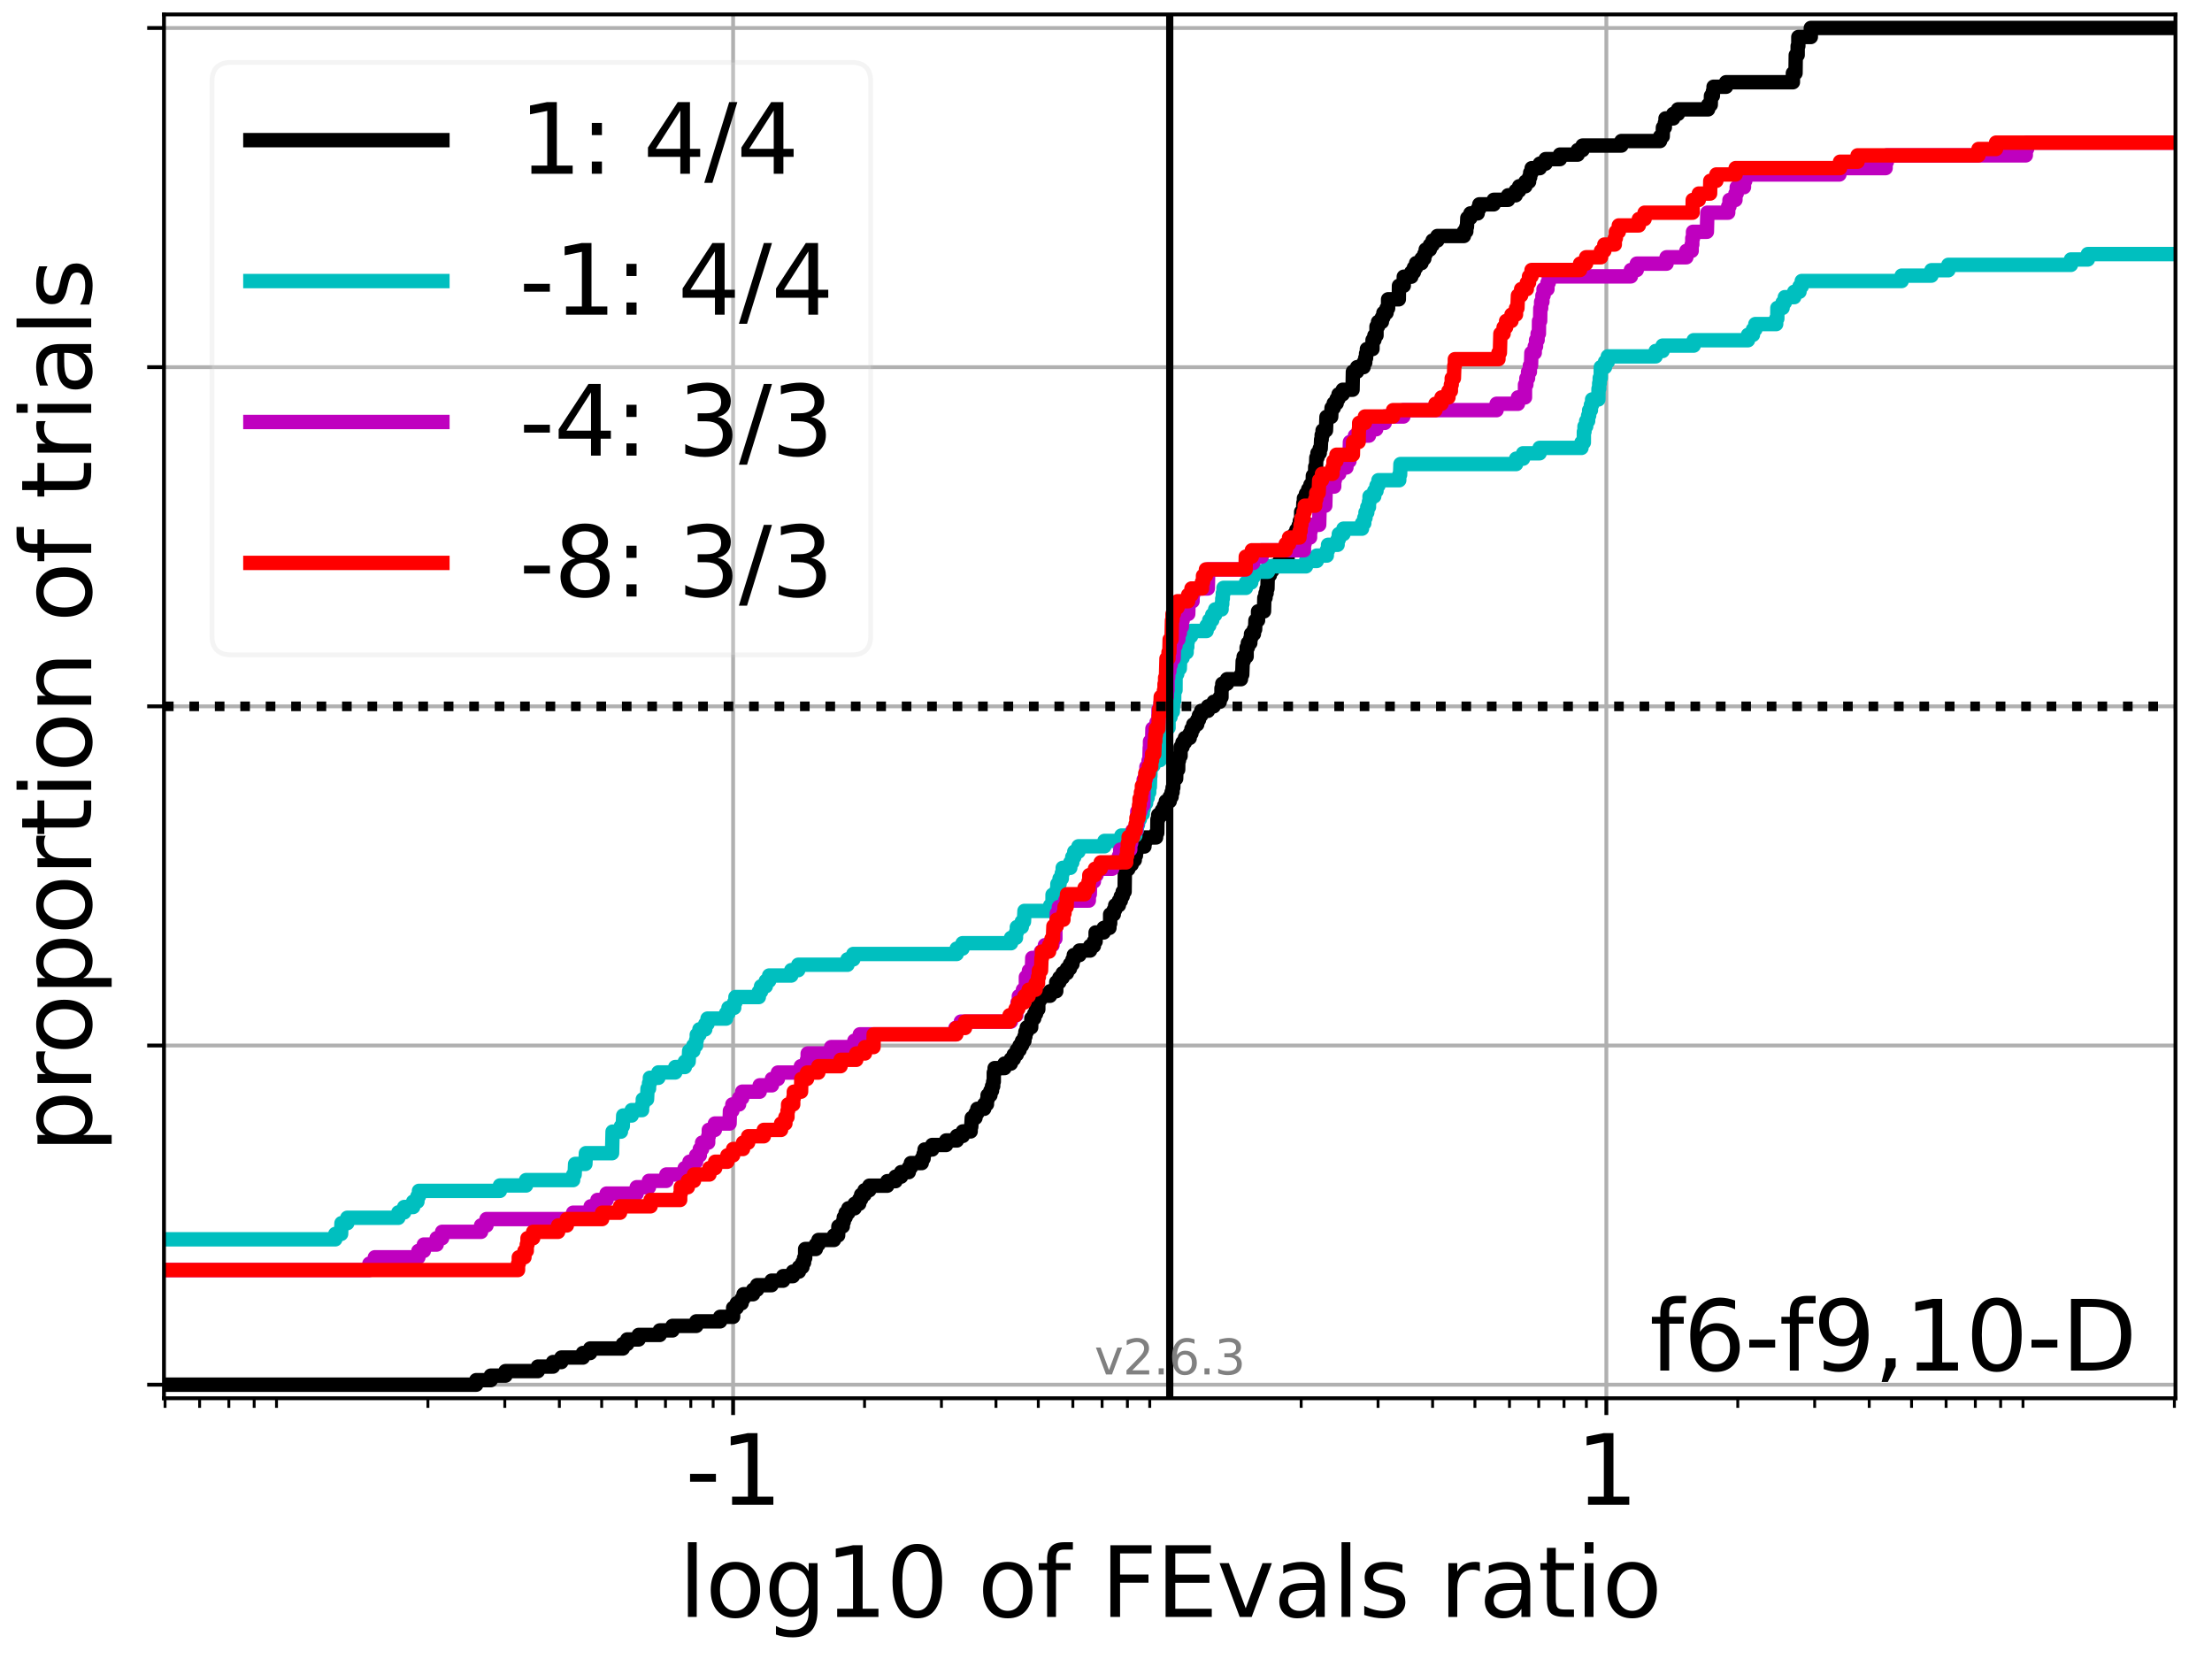 <?xml version="1.0" encoding="utf-8" standalone="no"?>
<!DOCTYPE svg PUBLIC "-//W3C//DTD SVG 1.1//EN"
  "http://www.w3.org/Graphics/SVG/1.1/DTD/svg11.dtd">
<svg xmlns:xlink="http://www.w3.org/1999/xlink" width="460.8pt" height="345.6pt" viewBox="0 0 460.8 345.6" xmlns="http://www.w3.org/2000/svg" version="1.1">
 <defs>
  <style type="text/css">*{stroke-linejoin: round; stroke-linecap: butt}</style>
 </defs>
 <g id="figure_1">
  <g id="patch_1">
   <path d="M 0 345.6 
L 460.8 345.6 
L 460.8 0 
L 0 0 
z
" style="fill: #ffffff"/>
  </g>
  <g id="axes_1">
   <g id="patch_2">
    <path d="M 34.16 291.28 
L 453.192 291.28 
L 453.192 3 
L 34.16 3 
z
" style="fill: #ffffff"/>
   </g>
   <g id="matplotlib.axis_1">
    <g id="xtick_1">
     <g id="line2d_1">
      <path d="M 152.72 291.28 
L 152.72 3 
" clip-path="url(#paa199345ee)" style="fill: none; stroke: #b0b0b0; stroke-width: 0.8; stroke-linecap: square"/>
     </g>
     <g id="line2d_2">
      <defs>
       <path id="ma5ba7e0f78" d="M 0 0 
L 0 3.5 
" style="stroke: #000000; stroke-width: 0.8"/>
      </defs>
      <g>
       <use xlink:href="#ma5ba7e0f78" x="152.72" y="291.28" style="stroke: #000000; stroke-width: 0.8"/>
      </g>
     </g>
     <g id="text_1">
      <!-- -1 -->
      <g transform="translate(142.75 313.477) scale(0.2 -0.2)">
       <defs>
        <path id="DejaVuSans-2d" d="M 313 2009 
L 1997 2009 
L 1997 1497 
L 313 1497 
L 313 2009 
z
" transform="scale(0.016)"/>
        <path id="DejaVuSans-31" d="M 794 531 
L 1825 531 
L 1825 4091 
L 703 3866 
L 703 4441 
L 1819 4666 
L 2450 4666 
L 2450 531 
L 3481 531 
L 3481 0 
L 794 0 
L 794 531 
z
" transform="scale(0.016)"/>
       </defs>
       <use xlink:href="#DejaVuSans-2d"/>
       <use xlink:href="#DejaVuSans-31" x="36.084"/>
      </g>
     </g>
    </g>
    <g id="xtick_2">
     <g id="line2d_3">
      <path d="M 334.632 291.28 
L 334.632 3 
" clip-path="url(#paa199345ee)" style="fill: none; stroke: #b0b0b0; stroke-width: 0.8; stroke-linecap: square"/>
     </g>
     <g id="line2d_4">
      <g>
       <use xlink:href="#ma5ba7e0f78" x="334.632" y="291.28" style="stroke: #000000; stroke-width: 0.8"/>
      </g>
     </g>
     <g id="text_2">
      <!-- 1 -->
      <g transform="translate(328.27 313.477) scale(0.2 -0.2)">
       <use xlink:href="#DejaVuSans-31"/>
      </g>
     </g>
    </g>
    <g id="xtick_3">
     <g id="line2d_5">
      <defs>
       <path id="mb7c3bb7b5b" d="M 0 0 
L 0 2 
" style="stroke: #000000; stroke-width: 0.6"/>
      </defs>
      <g>
       <use xlink:href="#mb7c3bb7b5b" x="34.384" y="291.28" style="stroke: #000000; stroke-width: 0.6"/>
      </g>
     </g>
    </g>
    <g id="xtick_4">
     <g id="line2d_6">
      <g>
       <use xlink:href="#mb7c3bb7b5b" x="41.586" y="291.28" style="stroke: #000000; stroke-width: 0.6"/>
      </g>
     </g>
    </g>
    <g id="xtick_5">
     <g id="line2d_7">
      <g>
       <use xlink:href="#mb7c3bb7b5b" x="47.675" y="291.28" style="stroke: #000000; stroke-width: 0.6"/>
      </g>
     </g>
    </g>
    <g id="xtick_6">
     <g id="line2d_8">
      <g>
       <use xlink:href="#mb7c3bb7b5b" x="52.949" y="291.28" style="stroke: #000000; stroke-width: 0.6"/>
      </g>
     </g>
    </g>
    <g id="xtick_7">
     <g id="line2d_9">
      <g>
       <use xlink:href="#mb7c3bb7b5b" x="57.602" y="291.28" style="stroke: #000000; stroke-width: 0.6"/>
      </g>
     </g>
    </g>
    <g id="xtick_8">
     <g id="line2d_10">
      <g>
       <use xlink:href="#mb7c3bb7b5b" x="89.144" y="291.28" style="stroke: #000000; stroke-width: 0.6"/>
      </g>
     </g>
    </g>
    <g id="xtick_9">
     <g id="line2d_11">
      <g>
       <use xlink:href="#mb7c3bb7b5b" x="105.161" y="291.28" style="stroke: #000000; stroke-width: 0.6"/>
      </g>
     </g>
    </g>
    <g id="xtick_10">
     <g id="line2d_12">
      <g>
       <use xlink:href="#mb7c3bb7b5b" x="116.525" y="291.28" style="stroke: #000000; stroke-width: 0.6"/>
      </g>
     </g>
    </g>
    <g id="xtick_11">
     <g id="line2d_13">
      <g>
       <use xlink:href="#mb7c3bb7b5b" x="125.34" y="291.28" style="stroke: #000000; stroke-width: 0.6"/>
      </g>
     </g>
    </g>
    <g id="xtick_12">
     <g id="line2d_14">
      <g>
       <use xlink:href="#mb7c3bb7b5b" x="132.542" y="291.28" style="stroke: #000000; stroke-width: 0.6"/>
      </g>
     </g>
    </g>
    <g id="xtick_13">
     <g id="line2d_15">
      <g>
       <use xlink:href="#mb7c3bb7b5b" x="138.631" y="291.28" style="stroke: #000000; stroke-width: 0.6"/>
      </g>
     </g>
    </g>
    <g id="xtick_14">
     <g id="line2d_16">
      <g>
       <use xlink:href="#mb7c3bb7b5b" x="143.905" y="291.28" style="stroke: #000000; stroke-width: 0.6"/>
      </g>
     </g>
    </g>
    <g id="xtick_15">
     <g id="line2d_17">
      <g>
       <use xlink:href="#mb7c3bb7b5b" x="148.558" y="291.28" style="stroke: #000000; stroke-width: 0.6"/>
      </g>
     </g>
    </g>
    <g id="xtick_16">
     <g id="line2d_18">
      <g>
       <use xlink:href="#mb7c3bb7b5b" x="180.1" y="291.28" style="stroke: #000000; stroke-width: 0.6"/>
      </g>
     </g>
    </g>
    <g id="xtick_17">
     <g id="line2d_19">
      <g>
       <use xlink:href="#mb7c3bb7b5b" x="196.117" y="291.28" style="stroke: #000000; stroke-width: 0.6"/>
      </g>
     </g>
    </g>
    <g id="xtick_18">
     <g id="line2d_20">
      <g>
       <use xlink:href="#mb7c3bb7b5b" x="207.481" y="291.28" style="stroke: #000000; stroke-width: 0.6"/>
      </g>
     </g>
    </g>
    <g id="xtick_19">
     <g id="line2d_21">
      <g>
       <use xlink:href="#mb7c3bb7b5b" x="216.296" y="291.28" style="stroke: #000000; stroke-width: 0.6"/>
      </g>
     </g>
    </g>
    <g id="xtick_20">
     <g id="line2d_22">
      <g>
       <use xlink:href="#mb7c3bb7b5b" x="223.498" y="291.28" style="stroke: #000000; stroke-width: 0.6"/>
      </g>
     </g>
    </g>
    <g id="xtick_21">
     <g id="line2d_23">
      <g>
       <use xlink:href="#mb7c3bb7b5b" x="229.587" y="291.28" style="stroke: #000000; stroke-width: 0.6"/>
      </g>
     </g>
    </g>
    <g id="xtick_22">
     <g id="line2d_24">
      <g>
       <use xlink:href="#mb7c3bb7b5b" x="234.861" y="291.28" style="stroke: #000000; stroke-width: 0.6"/>
      </g>
     </g>
    </g>
    <g id="xtick_23">
     <g id="line2d_25">
      <g>
       <use xlink:href="#mb7c3bb7b5b" x="239.514" y="291.28" style="stroke: #000000; stroke-width: 0.6"/>
      </g>
     </g>
    </g>
    <g id="xtick_24">
     <g id="line2d_26">
      <g>
       <use xlink:href="#mb7c3bb7b5b" x="271.056" y="291.28" style="stroke: #000000; stroke-width: 0.6"/>
      </g>
     </g>
    </g>
    <g id="xtick_25">
     <g id="line2d_27">
      <g>
       <use xlink:href="#mb7c3bb7b5b" x="287.073" y="291.28" style="stroke: #000000; stroke-width: 0.6"/>
      </g>
     </g>
    </g>
    <g id="xtick_26">
     <g id="line2d_28">
      <g>
       <use xlink:href="#mb7c3bb7b5b" x="298.437" y="291.28" style="stroke: #000000; stroke-width: 0.6"/>
      </g>
     </g>
    </g>
    <g id="xtick_27">
     <g id="line2d_29">
      <g>
       <use xlink:href="#mb7c3bb7b5b" x="307.252" y="291.28" style="stroke: #000000; stroke-width: 0.6"/>
      </g>
     </g>
    </g>
    <g id="xtick_28">
     <g id="line2d_30">
      <g>
       <use xlink:href="#mb7c3bb7b5b" x="314.454" y="291.28" style="stroke: #000000; stroke-width: 0.6"/>
      </g>
     </g>
    </g>
    <g id="xtick_29">
     <g id="line2d_31">
      <g>
       <use xlink:href="#mb7c3bb7b5b" x="320.543" y="291.28" style="stroke: #000000; stroke-width: 0.6"/>
      </g>
     </g>
    </g>
    <g id="xtick_30">
     <g id="line2d_32">
      <g>
       <use xlink:href="#mb7c3bb7b5b" x="325.817" y="291.28" style="stroke: #000000; stroke-width: 0.6"/>
      </g>
     </g>
    </g>
    <g id="xtick_31">
     <g id="line2d_33">
      <g>
       <use xlink:href="#mb7c3bb7b5b" x="330.47" y="291.28" style="stroke: #000000; stroke-width: 0.6"/>
      </g>
     </g>
    </g>
    <g id="xtick_32">
     <g id="line2d_34">
      <g>
       <use xlink:href="#mb7c3bb7b5b" x="362.012" y="291.28" style="stroke: #000000; stroke-width: 0.6"/>
      </g>
     </g>
    </g>
    <g id="xtick_33">
     <g id="line2d_35">
      <g>
       <use xlink:href="#mb7c3bb7b5b" x="378.029" y="291.28" style="stroke: #000000; stroke-width: 0.6"/>
      </g>
     </g>
    </g>
    <g id="xtick_34">
     <g id="line2d_36">
      <g>
       <use xlink:href="#mb7c3bb7b5b" x="389.393" y="291.28" style="stroke: #000000; stroke-width: 0.6"/>
      </g>
     </g>
    </g>
    <g id="xtick_35">
     <g id="line2d_37">
      <g>
       <use xlink:href="#mb7c3bb7b5b" x="398.208" y="291.28" style="stroke: #000000; stroke-width: 0.6"/>
      </g>
     </g>
    </g>
    <g id="xtick_36">
     <g id="line2d_38">
      <g>
       <use xlink:href="#mb7c3bb7b5b" x="405.41" y="291.28" style="stroke: #000000; stroke-width: 0.6"/>
      </g>
     </g>
    </g>
    <g id="xtick_37">
     <g id="line2d_39">
      <g>
       <use xlink:href="#mb7c3bb7b5b" x="411.499" y="291.28" style="stroke: #000000; stroke-width: 0.6"/>
      </g>
     </g>
    </g>
    <g id="xtick_38">
     <g id="line2d_40">
      <g>
       <use xlink:href="#mb7c3bb7b5b" x="416.773" y="291.28" style="stroke: #000000; stroke-width: 0.6"/>
      </g>
     </g>
    </g>
    <g id="xtick_39">
     <g id="line2d_41">
      <g>
       <use xlink:href="#mb7c3bb7b5b" x="421.426" y="291.28" style="stroke: #000000; stroke-width: 0.6"/>
      </g>
     </g>
    </g>
    <g id="xtick_40">
     <g id="line2d_42">
      <g>
       <use xlink:href="#mb7c3bb7b5b" x="452.968" y="291.28" style="stroke: #000000; stroke-width: 0.6"/>
      </g>
     </g>
    </g>
    <g id="text_3">
     <!-- log10 of FEvals ratio -->
     <g transform="translate(141.371 336.833) scale(0.2 -0.2)">
      <defs>
       <path id="DejaVuSans-6c" d="M 603 4863 
L 1178 4863 
L 1178 0 
L 603 0 
L 603 4863 
z
" transform="scale(0.016)"/>
       <path id="DejaVuSans-6f" d="M 1959 3097 
Q 1497 3097 1228 2736 
Q 959 2375 959 1747 
Q 959 1119 1226 758 
Q 1494 397 1959 397 
Q 2419 397 2687 759 
Q 2956 1122 2956 1747 
Q 2956 2369 2687 2733 
Q 2419 3097 1959 3097 
z
M 1959 3584 
Q 2709 3584 3137 3096 
Q 3566 2609 3566 1747 
Q 3566 888 3137 398 
Q 2709 -91 1959 -91 
Q 1206 -91 779 398 
Q 353 888 353 1747 
Q 353 2609 779 3096 
Q 1206 3584 1959 3584 
z
" transform="scale(0.016)"/>
       <path id="DejaVuSans-67" d="M 2906 1791 
Q 2906 2416 2648 2759 
Q 2391 3103 1925 3103 
Q 1463 3103 1205 2759 
Q 947 2416 947 1791 
Q 947 1169 1205 825 
Q 1463 481 1925 481 
Q 2391 481 2648 825 
Q 2906 1169 2906 1791 
z
M 3481 434 
Q 3481 -459 3084 -895 
Q 2688 -1331 1869 -1331 
Q 1566 -1331 1297 -1286 
Q 1028 -1241 775 -1147 
L 775 -588 
Q 1028 -725 1275 -790 
Q 1522 -856 1778 -856 
Q 2344 -856 2625 -561 
Q 2906 -266 2906 331 
L 2906 616 
Q 2728 306 2450 153 
Q 2172 0 1784 0 
Q 1141 0 747 490 
Q 353 981 353 1791 
Q 353 2603 747 3093 
Q 1141 3584 1784 3584 
Q 2172 3584 2450 3431 
Q 2728 3278 2906 2969 
L 2906 3500 
L 3481 3500 
L 3481 434 
z
" transform="scale(0.016)"/>
       <path id="DejaVuSans-30" d="M 2034 4250 
Q 1547 4250 1301 3770 
Q 1056 3291 1056 2328 
Q 1056 1369 1301 889 
Q 1547 409 2034 409 
Q 2525 409 2770 889 
Q 3016 1369 3016 2328 
Q 3016 3291 2770 3770 
Q 2525 4250 2034 4250 
z
M 2034 4750 
Q 2819 4750 3233 4129 
Q 3647 3509 3647 2328 
Q 3647 1150 3233 529 
Q 2819 -91 2034 -91 
Q 1250 -91 836 529 
Q 422 1150 422 2328 
Q 422 3509 836 4129 
Q 1250 4750 2034 4750 
z
" transform="scale(0.016)"/>
       <path id="DejaVuSans-20" transform="scale(0.016)"/>
       <path id="DejaVuSans-66" d="M 2375 4863 
L 2375 4384 
L 1825 4384 
Q 1516 4384 1395 4259 
Q 1275 4134 1275 3809 
L 1275 3500 
L 2222 3500 
L 2222 3053 
L 1275 3053 
L 1275 0 
L 697 0 
L 697 3053 
L 147 3053 
L 147 3500 
L 697 3500 
L 697 3744 
Q 697 4328 969 4595 
Q 1241 4863 1831 4863 
L 2375 4863 
z
" transform="scale(0.016)"/>
       <path id="DejaVuSans-46" d="M 628 4666 
L 3309 4666 
L 3309 4134 
L 1259 4134 
L 1259 2759 
L 3109 2759 
L 3109 2228 
L 1259 2228 
L 1259 0 
L 628 0 
L 628 4666 
z
" transform="scale(0.016)"/>
       <path id="DejaVuSans-45" d="M 628 4666 
L 3578 4666 
L 3578 4134 
L 1259 4134 
L 1259 2753 
L 3481 2753 
L 3481 2222 
L 1259 2222 
L 1259 531 
L 3634 531 
L 3634 0 
L 628 0 
L 628 4666 
z
" transform="scale(0.016)"/>
       <path id="DejaVuSans-76" d="M 191 3500 
L 800 3500 
L 1894 563 
L 2988 3500 
L 3597 3500 
L 2284 0 
L 1503 0 
L 191 3500 
z
" transform="scale(0.016)"/>
       <path id="DejaVuSans-61" d="M 2194 1759 
Q 1497 1759 1228 1600 
Q 959 1441 959 1056 
Q 959 750 1161 570 
Q 1363 391 1709 391 
Q 2188 391 2477 730 
Q 2766 1069 2766 1631 
L 2766 1759 
L 2194 1759 
z
M 3341 1997 
L 3341 0 
L 2766 0 
L 2766 531 
Q 2569 213 2275 61 
Q 1981 -91 1556 -91 
Q 1019 -91 701 211 
Q 384 513 384 1019 
Q 384 1609 779 1909 
Q 1175 2209 1959 2209 
L 2766 2209 
L 2766 2266 
Q 2766 2663 2505 2880 
Q 2244 3097 1772 3097 
Q 1472 3097 1187 3025 
Q 903 2953 641 2809 
L 641 3341 
Q 956 3463 1253 3523 
Q 1550 3584 1831 3584 
Q 2591 3584 2966 3190 
Q 3341 2797 3341 1997 
z
" transform="scale(0.016)"/>
       <path id="DejaVuSans-73" d="M 2834 3397 
L 2834 2853 
Q 2591 2978 2328 3040 
Q 2066 3103 1784 3103 
Q 1356 3103 1142 2972 
Q 928 2841 928 2578 
Q 928 2378 1081 2264 
Q 1234 2150 1697 2047 
L 1894 2003 
Q 2506 1872 2764 1633 
Q 3022 1394 3022 966 
Q 3022 478 2636 193 
Q 2250 -91 1575 -91 
Q 1294 -91 989 -36 
Q 684 19 347 128 
L 347 722 
Q 666 556 975 473 
Q 1284 391 1588 391 
Q 1994 391 2212 530 
Q 2431 669 2431 922 
Q 2431 1156 2273 1281 
Q 2116 1406 1581 1522 
L 1381 1569 
Q 847 1681 609 1914 
Q 372 2147 372 2553 
Q 372 3047 722 3315 
Q 1072 3584 1716 3584 
Q 2034 3584 2315 3537 
Q 2597 3491 2834 3397 
z
" transform="scale(0.016)"/>
       <path id="DejaVuSans-72" d="M 2631 2963 
Q 2534 3019 2420 3045 
Q 2306 3072 2169 3072 
Q 1681 3072 1420 2755 
Q 1159 2438 1159 1844 
L 1159 0 
L 581 0 
L 581 3500 
L 1159 3500 
L 1159 2956 
Q 1341 3275 1631 3429 
Q 1922 3584 2338 3584 
Q 2397 3584 2469 3576 
Q 2541 3569 2628 3553 
L 2631 2963 
z
" transform="scale(0.016)"/>
       <path id="DejaVuSans-74" d="M 1172 4494 
L 1172 3500 
L 2356 3500 
L 2356 3053 
L 1172 3053 
L 1172 1153 
Q 1172 725 1289 603 
Q 1406 481 1766 481 
L 2356 481 
L 2356 0 
L 1766 0 
Q 1100 0 847 248 
Q 594 497 594 1153 
L 594 3053 
L 172 3053 
L 172 3500 
L 594 3500 
L 594 4494 
L 1172 4494 
z
" transform="scale(0.016)"/>
       <path id="DejaVuSans-69" d="M 603 3500 
L 1178 3500 
L 1178 0 
L 603 0 
L 603 3500 
z
M 603 4863 
L 1178 4863 
L 1178 4134 
L 603 4134 
L 603 4863 
z
" transform="scale(0.016)"/>
      </defs>
      <use xlink:href="#DejaVuSans-6c"/>
      <use xlink:href="#DejaVuSans-6f" x="27.783"/>
      <use xlink:href="#DejaVuSans-67" x="88.965"/>
      <use xlink:href="#DejaVuSans-31" x="152.441"/>
      <use xlink:href="#DejaVuSans-30" x="216.064"/>
      <use xlink:href="#DejaVuSans-20" x="279.688"/>
      <use xlink:href="#DejaVuSans-6f" x="311.475"/>
      <use xlink:href="#DejaVuSans-66" x="372.656"/>
      <use xlink:href="#DejaVuSans-20" x="407.861"/>
      <use xlink:href="#DejaVuSans-46" x="439.648"/>
      <use xlink:href="#DejaVuSans-45" x="497.168"/>
      <use xlink:href="#DejaVuSans-76" x="560.352"/>
      <use xlink:href="#DejaVuSans-61" x="619.531"/>
      <use xlink:href="#DejaVuSans-6c" x="680.811"/>
      <use xlink:href="#DejaVuSans-73" x="708.594"/>
      <use xlink:href="#DejaVuSans-20" x="760.693"/>
      <use xlink:href="#DejaVuSans-72" x="792.48"/>
      <use xlink:href="#DejaVuSans-61" x="833.594"/>
      <use xlink:href="#DejaVuSans-74" x="894.873"/>
      <use xlink:href="#DejaVuSans-69" x="934.082"/>
      <use xlink:href="#DejaVuSans-6f" x="961.865"/>
     </g>
    </g>
   </g>
   <g id="matplotlib.axis_2">
    <g id="ytick_1">
     <g id="line2d_43">
      <path d="M 34.16 288.454 
L 453.192 288.454 
" clip-path="url(#paa199345ee)" style="fill: none; stroke: #b0b0b0; stroke-width: 0.8; stroke-linecap: square"/>
     </g>
     <g id="line2d_44">
      <defs>
       <path id="m89e864fac5" d="M 0 0 
L -3.5 0 
" style="stroke: #000000; stroke-width: 0.8"/>
      </defs>
      <g>
       <use xlink:href="#m89e864fac5" x="34.16" y="288.454" style="stroke: #000000; stroke-width: 0.8"/>
      </g>
     </g>
    </g>
    <g id="ytick_2">
     <g id="line2d_45">
      <path d="M 34.16 217.797 
L 453.192 217.797 
" clip-path="url(#paa199345ee)" style="fill: none; stroke: #b0b0b0; stroke-width: 0.8; stroke-linecap: square"/>
     </g>
     <g id="line2d_46">
      <g>
       <use xlink:href="#m89e864fac5" x="34.16" y="217.797" style="stroke: #000000; stroke-width: 0.8"/>
      </g>
     </g>
    </g>
    <g id="ytick_3">
     <g id="line2d_47">
      <path d="M 34.16 147.14 
L 453.192 147.14 
" clip-path="url(#paa199345ee)" style="fill: none; stroke: #b0b0b0; stroke-width: 0.8; stroke-linecap: square"/>
     </g>
     <g id="line2d_48">
      <g>
       <use xlink:href="#m89e864fac5" x="34.16" y="147.14" style="stroke: #000000; stroke-width: 0.8"/>
      </g>
     </g>
    </g>
    <g id="ytick_4">
     <g id="line2d_49">
      <path d="M 34.16 76.483 
L 453.192 76.483 
" clip-path="url(#paa199345ee)" style="fill: none; stroke: #b0b0b0; stroke-width: 0.8; stroke-linecap: square"/>
     </g>
     <g id="line2d_50">
      <g>
       <use xlink:href="#m89e864fac5" x="34.16" y="76.483" style="stroke: #000000; stroke-width: 0.8"/>
      </g>
     </g>
    </g>
    <g id="ytick_5">
     <g id="line2d_51">
      <path d="M 34.16 5.826 
L 453.192 5.826 
" clip-path="url(#paa199345ee)" style="fill: none; stroke: #b0b0b0; stroke-width: 0.8; stroke-linecap: square"/>
     </g>
     <g id="line2d_52">
      <g>
       <use xlink:href="#m89e864fac5" x="34.16" y="5.826" style="stroke: #000000; stroke-width: 0.8"/>
      </g>
     </g>
    </g>
    <g id="text_4">
     <!-- proportion of trials -->
     <g transform="translate(19.001 240.146) rotate(-90) scale(0.2 -0.2)">
      <defs>
       <path id="DejaVuSans-70" d="M 1159 525 
L 1159 -1331 
L 581 -1331 
L 581 3500 
L 1159 3500 
L 1159 2969 
Q 1341 3281 1617 3432 
Q 1894 3584 2278 3584 
Q 2916 3584 3314 3078 
Q 3713 2572 3713 1747 
Q 3713 922 3314 415 
Q 2916 -91 2278 -91 
Q 1894 -91 1617 61 
Q 1341 213 1159 525 
z
M 3116 1747 
Q 3116 2381 2855 2742 
Q 2594 3103 2138 3103 
Q 1681 3103 1420 2742 
Q 1159 2381 1159 1747 
Q 1159 1113 1420 752 
Q 1681 391 2138 391 
Q 2594 391 2855 752 
Q 3116 1113 3116 1747 
z
" transform="scale(0.016)"/>
       <path id="DejaVuSans-6e" d="M 3513 2113 
L 3513 0 
L 2938 0 
L 2938 2094 
Q 2938 2591 2744 2837 
Q 2550 3084 2163 3084 
Q 1697 3084 1428 2787 
Q 1159 2491 1159 1978 
L 1159 0 
L 581 0 
L 581 3500 
L 1159 3500 
L 1159 2956 
Q 1366 3272 1645 3428 
Q 1925 3584 2291 3584 
Q 2894 3584 3203 3211 
Q 3513 2838 3513 2113 
z
" transform="scale(0.016)"/>
      </defs>
      <use xlink:href="#DejaVuSans-70"/>
      <use xlink:href="#DejaVuSans-72" x="63.477"/>
      <use xlink:href="#DejaVuSans-6f" x="102.34"/>
      <use xlink:href="#DejaVuSans-70" x="163.521"/>
      <use xlink:href="#DejaVuSans-6f" x="226.998"/>
      <use xlink:href="#DejaVuSans-72" x="288.18"/>
      <use xlink:href="#DejaVuSans-74" x="329.293"/>
      <use xlink:href="#DejaVuSans-69" x="368.502"/>
      <use xlink:href="#DejaVuSans-6f" x="396.285"/>
      <use xlink:href="#DejaVuSans-6e" x="457.467"/>
      <use xlink:href="#DejaVuSans-20" x="520.846"/>
      <use xlink:href="#DejaVuSans-6f" x="552.633"/>
      <use xlink:href="#DejaVuSans-66" x="613.814"/>
      <use xlink:href="#DejaVuSans-20" x="649.02"/>
      <use xlink:href="#DejaVuSans-74" x="680.807"/>
      <use xlink:href="#DejaVuSans-72" x="720.016"/>
      <use xlink:href="#DejaVuSans-69" x="761.129"/>
      <use xlink:href="#DejaVuSans-61" x="788.912"/>
      <use xlink:href="#DejaVuSans-6c" x="850.191"/>
      <use xlink:href="#DejaVuSans-73" x="877.975"/>
     </g>
    </g>
   </g>
   <g id="line2d_53">
    <path d="M 34.16 288.454 
L 99.209 288.454 
L 99.209 287.512 
L 102.239 287.512 
L 102.239 286.57 
L 105.299 286.57 
L 105.299 285.627 
L 112.048 285.627 
L 112.048 284.685 
L 115.199 284.685 
L 115.199 283.743 
L 116.939 283.743 
L 116.939 282.801 
L 121.425 282.801 
L 121.425 281.859 
L 122.945 281.859 
L 122.945 280.917 
L 129.752 280.917 
L 129.752 279.975 
L 130.666 279.975 
L 130.666 279.033 
L 133.045 279.033 
L 133.045 278.091 
L 137.442 278.091 
L 137.442 277.149 
L 140.094 277.149 
L 140.094 276.207 
L 145.051 276.207 
L 145.051 275.264 
L 150.021 275.264 
L 150.021 274.322 
L 152.72 274.322 
L 152.735 272.438 
L 153.476 272.438 
L 153.476 271.496 
L 154.493 271.496 
L 154.493 270.554 
L 154.895 270.554 
L 154.895 269.612 
L 156.882 269.612 
L 156.882 268.67 
L 157.722 268.67 
L 157.722 267.728 
L 160.72 267.728 
L 160.72 266.786 
L 163.141 266.786 
L 163.141 265.844 
L 165.179 265.844 
L 165.179 264.901 
L 166.435 264.901 
L 166.435 263.959 
L 167.155 263.959 
L 167.155 263.017 
L 167.504 263.017 
L 167.504 262.075 
L 167.73 262.075 
L 167.73 260.191 
L 169.96 260.191 
L 169.96 259.249 
L 170.504 259.249 
L 170.504 258.307 
L 173.73 258.307 
L 173.73 257.365 
L 174.597 257.365 
L 174.654 255.481 
L 175.564 255.481 
L 175.564 254.538 
L 175.776 254.538 
L 175.776 253.596 
L 176.162 253.596 
L 176.162 252.654 
L 176.737 252.654 
L 176.737 251.712 
L 178.034 251.712 
L 178.034 250.77 
L 178.988 250.77 
L 178.988 249.828 
L 179.389 249.828 
L 179.389 248.886 
L 180.1 248.886 
L 180.1 247.944 
L 181.101 247.944 
L 181.101 247.002 
L 184.839 247.002 
L 184.839 246.06 
L 186.555 246.06 
L 186.555 245.118 
L 187.717 245.118 
L 187.717 244.175 
L 189.316 244.175 
L 189.316 243.233 
L 189.747 243.233 
L 189.747 242.291 
L 192.015 242.291 
L 192.015 241.349 
L 192.399 241.349 
L 192.399 240.407 
L 192.609 240.407 
L 192.609 239.465 
L 194.19 239.465 
L 194.19 238.523 
L 197.098 238.523 
L 197.098 237.581 
L 199.336 237.581 
L 199.336 236.639 
L 200.566 236.639 
L 200.566 235.697 
L 202.206 235.697 
L 202.206 234.755 
L 202.326 234.755 
L 202.436 232.87 
L 203.206 232.87 
L 203.206 231.928 
L 203.596 231.928 
L 203.596 230.986 
L 205.025 230.986 
L 205.025 230.044 
L 205.597 230.044 
L 205.597 229.102 
L 205.73 229.102 
L 205.73 228.16 
L 206.319 228.16 
L 206.319 227.218 
L 206.655 227.218 
L 206.655 226.276 
L 206.896 226.276 
L 206.896 225.334 
L 207.025 225.334 
L 207.025 223.449 
L 207.2 223.449 
L 207.2 222.507 
L 209.254 222.507 
L 209.254 221.565 
L 210.576 221.565 
L 210.576 220.623 
L 211.191 220.623 
L 211.191 219.681 
L 211.816 219.681 
L 211.816 218.739 
L 212.391 218.739 
L 212.391 217.797 
L 212.901 217.797 
L 212.901 216.855 
L 213.405 216.855 
L 213.405 215.913 
L 213.606 215.913 
L 213.606 214.971 
L 213.901 214.971 
L 213.901 214.028 
L 214.81 214.028 
L 214.859 212.144 
L 215.446 212.144 
L 215.446 211.202 
L 215.828 211.202 
L 215.828 210.26 
L 216.296 210.26 
L 216.296 208.376 
L 216.665 208.376 
L 216.665 207.434 
L 218.74 207.434 
L 218.74 206.492 
L 220.035 206.492 
L 220.035 204.608 
L 220.689 204.608 
L 220.689 203.665 
L 221.376 203.665 
L 221.376 202.723 
L 222.264 202.723 
L 222.264 201.781 
L 222.894 201.781 
L 222.894 200.839 
L 223.415 200.839 
L 223.415 199.897 
L 223.691 199.897 
L 223.691 198.955 
L 224.87 198.955 
L 224.87 198.013 
L 227.091 198.013 
L 227.091 197.071 
L 227.869 197.071 
L 227.869 196.129 
L 228.236 196.129 
L 228.236 194.245 
L 229.917 194.245 
L 229.917 193.302 
L 231.109 193.302 
L 231.109 192.36 
L 231.266 192.36 
L 231.266 190.476 
L 232.023 190.476 
L 232.023 189.534 
L 232.312 189.534 
L 232.312 188.592 
L 233.079 188.592 
L 233.079 187.65 
L 233.491 187.65 
L 233.491 186.708 
L 233.877 186.708 
L 233.877 185.766 
L 234.276 185.766 
L 234.325 181.997 
L 234.402 181.997 
L 234.402 181.055 
L 235.055 181.055 
L 235.055 180.113 
L 235.749 180.113 
L 235.749 179.171 
L 236.393 179.171 
L 236.393 178.229 
L 236.635 178.229 
L 236.635 177.287 
L 236.844 177.287 
L 236.844 176.345 
L 238.411 176.345 
L 238.411 175.403 
L 238.631 175.403 
L 238.631 174.461 
L 240.833 174.461 
L 240.833 173.519 
L 241.075 173.519 
L 241.118 170.692 
L 241.281 170.692 
L 241.281 169.75 
L 242.032 169.75 
L 242.032 168.808 
L 242.497 168.808 
L 242.497 167.866 
L 242.862 167.866 
L 242.862 166.924 
L 243.676 166.924 
L 243.676 165.982 
L 244.061 165.982 
L 244.061 165.04 
L 244.27 165.04 
L 244.27 164.098 
L 244.412 164.098 
L 244.466 162.213 
L 245.012 162.213 
L 245.062 160.329 
L 245.432 160.329 
L 245.46 158.445 
L 245.6 158.445 
L 245.6 157.503 
L 245.934 157.503 
L 245.934 155.619 
L 246.328 155.619 
L 246.328 154.677 
L 246.838 154.677 
L 246.838 153.735 
L 247.838 153.735 
L 247.838 152.793 
L 248.2 152.793 
L 248.2 151.85 
L 248.586 151.85 
L 248.586 150.908 
L 249.403 150.908 
L 249.403 149.966 
L 249.765 149.966 
L 249.765 149.024 
L 250.233 149.024 
L 250.233 148.082 
L 251.641 148.082 
L 251.641 147.14 
L 252.833 147.14 
L 252.833 146.198 
L 254.092 146.198 
L 254.092 145.256 
L 254.455 145.256 
L 254.455 143.372 
L 254.626 143.372 
L 254.626 142.43 
L 255.617 142.43 
L 255.617 141.487 
L 258.513 141.487 
L 258.513 140.545 
L 258.778 140.545 
L 258.878 137.719 
L 259.079 137.719 
L 259.079 136.777 
L 259.693 136.777 
L 259.693 134.893 
L 259.95 134.893 
L 259.95 133.951 
L 260.46 133.951 
L 260.46 133.009 
L 260.611 133.009 
L 260.611 132.067 
L 261.212 132.067 
L 261.212 131.124 
L 261.46 131.124 
L 261.53 129.24 
L 262.072 129.24 
L 262.072 127.356 
L 263.312 127.356 
L 263.387 124.53 
L 263.628 124.53 
L 263.628 123.588 
L 263.854 123.588 
L 263.854 122.646 
L 264.034 122.646 
L 264.101 119.819 
L 264.536 119.819 
L 264.536 118.877 
L 265.052 118.877 
L 265.052 117.935 
L 266.511 117.935 
L 266.511 116.993 
L 268.213 116.993 
L 268.248 114.167 
L 269.089 114.167 
L 269.089 113.225 
L 269.531 113.225 
L 269.547 111.341 
L 270.056 111.341 
L 270.056 110.398 
L 270.547 110.398 
L 270.547 109.456 
L 270.781 109.456 
L 270.781 108.514 
L 271.056 108.514 
L 271.056 106.63 
L 271.458 106.63 
L 271.518 104.746 
L 271.633 104.746 
L 271.633 103.804 
L 272.057 103.804 
L 272.057 102.862 
L 272.525 102.862 
L 272.525 101.92 
L 272.984 101.92 
L 272.984 100.978 
L 273.451 100.978 
L 273.497 99.093 
L 273.953 99.093 
L 273.984 97.209 
L 274.156 97.209 
L 274.218 95.325 
L 274.451 95.325 
L 274.451 94.383 
L 274.927 94.383 
L 274.927 93.441 
L 275.132 93.441 
L 275.218 91.557 
L 275.331 91.557 
L 275.331 90.615 
L 275.518 90.615 
L 275.518 89.672 
L 276.222 89.672 
L 276.331 86.846 
L 277.307 86.846 
L 277.39 84.962 
L 277.845 84.962 
L 277.845 84.02 
L 278.452 84.02 
L 278.452 83.078 
L 278.845 83.078 
L 278.845 82.136 
L 279.716 82.136 
L 279.716 81.194 
L 281.761 81.194 
L 281.835 77.425 
L 282.71 77.425 
L 282.71 76.483 
L 284.056 76.483 
L 284.056 75.541 
L 284.403 75.541 
L 284.403 74.599 
L 284.577 74.599 
L 284.577 73.657 
L 284.749 73.657 
L 284.749 72.715 
L 285.911 72.715 
L 285.928 70.831 
L 286.313 70.831 
L 286.313 69.888 
L 286.749 69.888 
L 286.749 68.004 
L 287.073 68.004 
L 287.073 67.062 
L 287.871 67.062 
L 287.871 66.12 
L 288.186 66.12 
L 288.186 65.178 
L 288.84 65.178 
L 288.84 64.236 
L 289.166 64.236 
L 289.166 62.352 
L 291.396 62.352 
L 291.432 59.525 
L 292.432 59.525 
L 292.432 57.641 
L 294 57.641 
L 294 56.699 
L 294.548 56.699 
L 294.548 55.757 
L 295 55.757 
L 295 54.815 
L 296.126 54.815 
L 296.126 53.873 
L 296.707 53.873 
L 296.707 52.931 
L 297 52.931 
L 297 51.989 
L 297.869 51.989 
L 297.869 51.047 
L 298.437 51.047 
L 298.437 50.105 
L 299.437 50.105 
L 299.437 49.162 
L 304.953 49.162 
L 304.953 48.22 
L 305.456 48.22 
L 305.456 47.278 
L 305.591 47.278 
L 305.675 45.394 
L 306.311 45.394 
L 306.311 44.452 
L 307.828 44.452 
L 307.828 43.51 
L 308.17 43.51 
L 308.17 42.568 
L 311.172 42.568 
L 311.172 41.626 
L 314.166 41.626 
L 314.166 40.684 
L 315.749 40.684 
L 315.749 39.742 
L 316.47 39.742 
L 316.47 38.799 
L 317.767 38.799 
L 317.767 37.857 
L 318.535 37.857 
L 318.535 36.915 
L 318.767 36.915 
L 318.767 35.973 
L 319.077 35.973 
L 319.077 35.031 
L 320.772 35.031 
L 320.772 34.089 
L 321.968 34.089 
L 321.968 33.147 
L 324.962 33.147 
L 324.962 32.205 
L 328.674 32.205 
L 328.674 31.263 
L 329.674 31.263 
L 329.674 30.321 
L 337.767 30.321 
L 337.767 29.379 
L 345.823 29.379 
L 345.823 28.436 
L 346.369 28.436 
L 346.419 26.552 
L 346.816 26.552 
L 346.816 25.61 
L 346.957 25.61 
L 346.957 24.668 
L 348.563 24.668 
L 348.563 23.726 
L 349.557 23.726 
L 349.557 22.784 
L 355.832 22.784 
L 355.832 21.842 
L 356.379 21.842 
L 356.429 19.958 
L 356.826 19.958 
L 356.826 19.016 
L 356.967 19.016 
L 356.967 18.073 
L 359.567 18.073 
L 359.567 17.131 
L 373.492 17.131 
L 373.492 15.247 
L 374.039 15.247 
L 374.089 11.479 
L 374.486 11.479 
L 374.486 9.595 
L 374.627 9.595 
L 374.627 7.71 
L 377.227 7.71 
L 377.227 5.826 
L 453.192 5.826 
L 453.192 5.826 
" clip-path="url(#paa199345ee)" style="fill: none; stroke: #000000; stroke-width: 3; stroke-linecap: square"/>
   </g>
   <g id="line2d_54">
    <path clip-path="url(#paa199345ee)" style="fill: none; stroke: #000000; stroke-width: 3; stroke-linecap: square"/>
   </g>
   <g id="line2d_55">
    <path d="M 34.16 258.172 
L 69.847 258.172 
L 69.847 257.051 
L 71.059 257.051 
L 71.137 254.808 
L 72.349 254.808 
L 72.349 253.686 
L 82.983 253.686 
L 82.983 252.565 
L 84.195 252.565 
L 84.195 251.443 
L 86.068 251.443 
L 86.068 250.321 
L 86.959 250.321 
L 86.959 249.2 
L 87.281 249.2 
L 87.281 248.078 
L 104.145 248.078 
L 104.145 246.957 
L 109.583 246.957 
L 109.583 245.835 
L 119.393 245.835 
L 119.393 244.714 
L 119.705 244.714 
L 119.81 242.471 
L 121.949 242.471 
L 122.054 240.228 
L 127.504 240.228 
L 127.609 235.741 
L 129.351 235.741 
L 129.351 234.62 
L 129.733 234.62 
L 129.828 232.377 
L 131.595 232.377 
L 131.595 231.255 
L 133.756 231.255 
L 133.756 230.134 
L 133.907 230.134 
L 133.907 229.012 
L 134.789 229.012 
L 134.894 226.769 
L 135.205 226.769 
L 135.205 225.648 
L 135.383 225.648 
L 135.383 224.526 
L 137.15 224.526 
L 137.15 223.405 
L 140.671 223.405 
L 140.671 222.283 
L 142.669 222.283 
L 142.669 221.161 
L 143.457 221.161 
L 143.566 218.918 
L 144.436 218.918 
L 144.436 217.797 
L 145.016 217.797 
L 145.016 216.675 
L 145.147 216.675 
L 145.147 215.554 
L 145.701 215.554 
L 145.701 214.432 
L 146.918 214.432 
L 146.918 213.311 
L 147.392 213.311 
L 147.392 212.189 
L 151.256 212.189 
L 151.256 211.068 
L 151.753 211.068 
L 151.753 209.946 
L 152.947 209.946 
L 152.947 208.825 
L 153.203 208.825 
L 153.203 207.703 
L 158.079 207.703 
L 158.079 206.581 
L 158.541 206.581 
L 158.541 205.46 
L 159.529 205.46 
L 159.529 204.338 
L 160.232 204.338 
L 160.232 203.217 
L 164.844 203.217 
L 164.844 202.095 
L 166.293 202.095 
L 166.293 200.974 
L 176.551 200.974 
L 176.551 199.852 
L 177.763 199.852 
L 177.763 198.731 
L 199.296 198.731 
L 199.296 197.609 
L 200.509 197.609 
L 200.509 196.488 
L 210.614 196.488 
L 210.614 195.366 
L 211.643 195.366 
L 211.643 194.245 
L 211.826 194.245 
L 211.826 193.123 
L 212.855 193.123 
L 212.855 192.001 
L 213.312 192.001 
L 213.417 189.758 
L 218.762 189.758 
L 218.762 188.637 
L 219.256 188.637 
L 219.262 186.394 
L 220.148 186.394 
L 220.148 185.272 
L 220.271 185.272 
L 220.271 184.151 
L 220.726 184.151 
L 220.726 183.029 
L 221.191 183.029 
L 221.191 181.908 
L 221.381 181.908 
L 221.381 180.786 
L 222.958 180.786 
L 222.958 179.665 
L 223.374 179.665 
L 223.374 178.543 
L 223.793 178.543 
L 223.793 177.422 
L 224.665 177.422 
L 224.665 176.3 
L 230.082 176.3 
L 230.082 175.178 
L 233.603 175.178 
L 233.603 174.057 
L 236.511 174.057 
L 236.511 172.935 
L 236.825 172.935 
L 236.825 171.814 
L 237.064 171.814 
L 237.064 170.692 
L 237.443 170.692 
L 237.443 169.571 
L 238.057 169.571 
L 238.057 168.449 
L 238.268 168.449 
L 238.268 167.328 
L 238.755 167.328 
L 238.755 166.206 
L 239.069 166.206 
L 239.069 165.085 
L 239.394 165.085 
L 239.394 163.963 
L 239.531 163.963 
L 239.596 161.72 
L 239.647 161.72 
L 239.687 159.477 
L 240.301 159.477 
L 240.301 158.355 
L 241.638 158.355 
L 241.638 157.234 
L 241.775 157.234 
L 241.79 154.991 
L 241.891 154.991 
L 241.891 153.869 
L 242.626 153.869 
L 242.626 152.748 
L 242.935 152.748 
L 242.935 151.626 
L 243.428 151.626 
L 243.435 149.383 
L 243.838 149.383 
L 243.838 148.262 
L 244.321 148.262 
L 244.384 146.018 
L 244.595 146.018 
L 244.624 143.775 
L 244.878 143.775 
L 244.898 140.411 
L 245.243 140.411 
L 245.243 139.289 
L 245.771 139.289 
L 245.856 137.046 
L 246.348 137.046 
L 246.348 135.925 
L 247.193 135.925 
L 247.193 134.803 
L 247.33 134.803 
L 247.33 133.682 
L 247.446 133.682 
L 247.446 132.56 
L 248.116 132.56 
L 248.116 131.438 
L 251.359 131.438 
L 251.359 130.317 
L 251.91 130.317 
L 251.91 129.195 
L 252.528 129.195 
L 252.528 128.074 
L 253.142 128.074 
L 253.142 126.952 
L 254.479 126.952 
L 254.479 125.831 
L 254.616 125.831 
L 254.616 124.709 
L 254.732 124.709 
L 254.732 123.588 
L 254.881 123.588 
L 254.881 122.466 
L 259.556 122.466 
L 259.556 121.345 
L 260.656 121.345 
L 260.656 120.223 
L 261.128 120.223 
L 261.128 119.102 
L 264.155 119.102 
L 264.155 117.98 
L 272.066 117.98 
L 272.066 116.858 
L 274.31 116.858 
L 274.31 115.737 
L 276.403 115.737 
L 276.403 114.615 
L 276.657 114.615 
L 276.657 113.494 
L 278.647 113.494 
L 278.647 112.372 
L 278.901 112.372 
L 278.901 111.251 
L 279.865 111.251 
L 279.865 110.129 
L 283.729 110.129 
L 283.729 109.008 
L 284.202 109.008 
L 284.202 107.886 
L 284.456 107.886 
L 284.456 106.765 
L 284.829 106.765 
L 284.829 105.643 
L 285.178 105.643 
L 285.178 104.522 
L 285.3 104.522 
L 285.3 103.4 
L 286.278 103.4 
L 286.278 102.278 
L 286.75 102.278 
L 286.75 101.157 
L 287.151 101.157 
L 287.151 100.035 
L 291.488 100.035 
L 291.488 98.914 
L 291.664 98.914 
L 291.741 96.671 
L 315.836 96.671 
L 315.836 95.549 
L 317.286 95.549 
L 317.286 94.428 
L 320.728 94.428 
L 320.728 93.306 
L 329.45 93.306 
L 329.45 92.185 
L 329.944 92.185 
L 329.95 89.942 
L 330.078 89.942 
L 330.078 88.82 
L 330.432 88.82 
L 330.432 87.699 
L 330.836 87.699 
L 330.836 86.577 
L 331.05 86.577 
L 331.05 85.455 
L 331.414 85.455 
L 331.414 84.334 
L 331.664 84.334 
L 331.664 83.212 
L 332.972 83.212 
L 333.001 80.969 
L 333.138 80.969 
L 333.138 79.848 
L 333.254 79.848 
L 333.254 78.726 
L 333.465 78.726 
L 333.472 76.483 
L 334.358 76.483 
L 334.358 75.362 
L 334.936 75.362 
L 334.936 74.24 
L 344.9 74.24 
L 344.9 73.119 
L 346.35 73.119 
L 346.35 71.997 
L 352.824 71.997 
L 352.824 70.875 
L 364.141 70.875 
L 364.141 69.754 
L 365.171 69.754 
L 365.171 68.632 
L 365.673 68.632 
L 365.673 67.511 
L 370.01 67.511 
L 370.01 66.389 
L 370.244 66.389 
L 370.264 64.146 
L 371.344 64.146 
L 371.344 63.025 
L 371.816 63.025 
L 371.816 61.903 
L 373.766 61.903 
L 373.766 60.782 
L 374.866 60.782 
L 374.866 59.66 
L 375.338 59.66 
L 375.338 58.539 
L 396.153 58.539 
L 396.153 57.417 
L 402.352 57.417 
L 402.352 56.295 
L 405.874 56.295 
L 405.874 55.174 
L 431.416 55.174 
L 431.416 54.052 
L 434.937 54.052 
L 434.937 52.931 
L 453.192 52.931 
L 453.192 52.931 
" clip-path="url(#paa199345ee)" style="fill: none; stroke: #00bfbf; stroke-width: 3; stroke-linecap: square"/>
   </g>
   <g id="line2d_56">
    <path clip-path="url(#paa199345ee)" style="fill: none; stroke: #00bfbf; stroke-width: 3; stroke-linecap: square"/>
   </g>
   <g id="line2d_57">
    <path d="M 34.16 264.57 
L 76.955 264.57 
L 76.955 263.243 
L 78.087 263.243 
L 78.087 261.916 
L 87.162 261.916 
L 87.162 260.589 
L 88.294 260.589 
L 88.294 259.262 
L 90.97 259.262 
L 90.97 257.935 
L 92.102 257.935 
L 92.102 256.608 
L 100.214 256.608 
L 100.214 255.281 
L 101.347 255.281 
L 101.347 253.955 
L 119.393 253.955 
L 119.393 252.628 
L 123.051 252.628 
L 123.051 251.301 
L 124.452 251.301 
L 124.452 249.974 
L 126.363 249.974 
L 126.363 248.647 
L 132.638 248.647 
L 132.638 247.32 
L 135.191 247.32 
L 135.191 245.993 
L 138.813 245.993 
L 138.813 244.666 
L 142.63 244.666 
L 142.63 243.339 
L 143.631 243.339 
L 143.631 242.013 
L 145.016 242.013 
L 145.016 240.686 
L 145.782 240.686 
L 145.782 239.359 
L 146.259 239.359 
L 146.259 238.032 
L 147.523 238.032 
L 147.523 236.705 
L 147.66 236.705 
L 147.66 235.378 
L 148.925 235.378 
L 148.925 234.051 
L 151.985 234.051 
L 152.057 231.397 
L 152.563 231.397 
L 152.563 230.071 
L 153.964 230.071 
L 153.964 228.744 
L 154.61 228.744 
L 154.61 227.417 
L 158.26 227.417 
L 158.26 226.09 
L 160.813 226.09 
L 160.813 224.763 
L 162.05 224.763 
L 162.05 223.436 
L 166.838 223.436 
L 166.838 222.109 
L 168.103 222.109 
L 168.103 220.782 
L 168.253 220.782 
L 168.253 219.455 
L 173.143 219.455 
L 173.143 218.129 
L 177.98 218.129 
L 177.98 216.802 
L 179.112 216.802 
L 179.112 215.475 
L 199.028 215.475 
L 199.028 214.148 
L 200.16 214.148 
L 200.16 212.821 
L 210.578 212.821 
L 210.578 211.494 
L 211.71 211.494 
L 211.71 210.167 
L 211.966 210.167 
L 211.966 208.84 
L 212.246 208.84 
L 212.246 207.513 
L 213.098 207.513 
L 213.098 206.187 
L 213.706 206.187 
L 213.711 203.533 
L 214.345 203.533 
L 214.345 202.206 
L 214.969 202.206 
L 215.041 199.552 
L 216.867 199.552 
L 216.867 198.225 
L 217.675 198.225 
L 217.675 196.898 
L 219.256 196.898 
L 219.256 195.571 
L 219.852 195.571 
L 219.853 192.918 
L 220.122 192.918 
L 220.148 190.264 
L 220.587 190.264 
L 220.587 188.937 
L 221.905 188.937 
L 221.905 187.61 
L 226.821 187.61 
L 226.821 186.283 
L 227.025 186.283 
L 227.091 183.629 
L 227.882 183.629 
L 227.882 182.303 
L 228.426 182.303 
L 228.426 180.976 
L 231.69 180.976 
L 231.69 179.649 
L 233.096 179.649 
L 233.096 178.322 
L 233.366 178.322 
L 233.366 176.995 
L 235.454 176.995 
L 235.454 175.668 
L 235.649 175.668 
L 235.649 174.341 
L 235.919 174.341 
L 235.919 173.014 
L 236.719 173.014 
L 236.719 171.687 
L 236.913 171.687 
L 236.918 169.034 
L 237.553 169.034 
L 237.553 167.707 
L 238.177 167.707 
L 238.249 162.399 
L 238.675 162.399 
L 238.675 161.072 
L 238.817 161.072 
L 238.817 159.745 
L 239.273 159.745 
L 239.273 158.419 
L 239.442 158.419 
L 239.514 155.765 
L 239.568 155.765 
L 239.568 154.438 
L 240.007 154.438 
L 240.075 151.784 
L 240.935 151.784 
L 240.935 150.457 
L 241.325 150.457 
L 241.34 147.803 
L 241.759 147.803 
L 241.759 146.477 
L 242.464 146.477 
L 242.464 145.15 
L 243.089 145.15 
L 243.089 143.823 
L 243.218 143.823 
L 243.223 141.169 
L 243.359 141.169 
L 243.359 139.842 
L 243.597 139.842 
L 243.597 138.515 
L 243.857 138.515 
L 243.857 137.188 
L 244.481 137.188 
L 244.553 134.535 
L 244.878 134.535 
L 244.878 133.208 
L 245.475 133.208 
L 245.475 131.881 
L 245.771 131.881 
L 245.771 130.554 
L 246.209 130.554 
L 246.209 129.227 
L 246.379 129.227 
L 246.379 127.9 
L 247.528 127.9 
L 247.605 125.246 
L 248.431 125.246 
L 248.431 123.919 
L 248.563 123.919 
L 248.563 122.593 
L 251.601 122.593 
L 251.702 118.612 
L 259.556 118.612 
L 259.556 117.285 
L 261.064 117.285 
L 261.064 115.958 
L 262.842 115.958 
L 262.842 114.631 
L 271.639 114.631 
L 271.639 113.304 
L 271.771 113.304 
L 271.771 111.977 
L 272.904 111.977 
L 272.904 110.651 
L 273.035 110.651 
L 273.035 109.324 
L 274.809 109.324 
L 274.91 105.343 
L 276.074 105.343 
L 276.175 101.362 
L 277.943 101.362 
L 277.943 100.035 
L 278.075 100.035 
L 278.075 98.709 
L 278.976 98.709 
L 278.976 97.382 
L 280.484 97.382 
L 280.484 96.055 
L 281.113 96.055 
L 281.214 92.074 
L 282.262 92.074 
L 282.262 90.747 
L 285.178 90.747 
L 285.178 89.42 
L 286.687 89.42 
L 286.687 88.093 
L 288.464 88.093 
L 288.464 86.767 
L 292.348 86.767 
L 292.348 85.44 
L 311.768 85.44 
L 311.768 84.113 
L 316.221 84.113 
L 316.221 82.786 
L 317.68 82.786 
L 317.685 80.132 
L 317.971 80.132 
L 317.971 78.805 
L 318.319 78.805 
L 318.319 77.478 
L 318.7 77.478 
L 318.7 76.151 
L 318.943 76.151 
L 319.015 73.498 
L 319.714 73.498 
L 319.714 72.171 
L 319.984 72.171 
L 319.984 70.844 
L 320.311 70.844 
L 320.311 69.517 
L 320.581 69.517 
L 320.607 66.863 
L 320.841 66.863 
L 320.877 64.209 
L 321.046 64.209 
L 321.046 62.883 
L 321.315 62.883 
L 321.315 61.556 
L 321.553 61.556 
L 321.553 60.229 
L 322.364 60.229 
L 322.364 58.902 
L 322.634 58.902 
L 322.634 57.575 
L 339.748 57.575 
L 339.748 56.248 
L 340.973 56.248 
L 340.973 54.921 
L 347.176 54.921 
L 347.176 53.594 
L 351.298 53.594 
L 351.298 52.267 
L 352.405 52.267 
L 352.405 50.941 
L 352.537 50.941 
L 352.537 49.614 
L 352.686 49.614 
L 352.686 48.287 
L 355.576 48.287 
L 355.676 44.306 
L 360.015 44.306 
L 360.015 42.979 
L 360.285 42.979 
L 360.285 41.652 
L 361.523 41.652 
L 361.523 40.325 
L 361.793 40.325 
L 361.793 38.999 
L 363.301 38.999 
L 363.301 37.672 
L 363.57 37.672 
L 363.57 36.345 
L 383.185 36.345 
L 383.185 35.018 
L 392.807 35.018 
L 392.807 33.691 
L 393.077 33.691 
L 393.077 32.364 
L 422.012 32.364 
L 422.012 31.037 
L 422.282 31.037 
L 422.282 29.71 
L 453.192 29.71 
L 453.192 29.71 
" clip-path="url(#paa199345ee)" style="fill: none; stroke: #bf00bf; stroke-width: 3; stroke-linecap: square"/>
   </g>
   <g id="line2d_58">
    <path clip-path="url(#paa199345ee)" style="fill: none; stroke: #bf00bf; stroke-width: 3; stroke-linecap: square"/>
   </g>
   <g id="line2d_59">
    <path d="M 34.16 264.57 
L 107.915 264.57 
L 107.915 263.243 
L 108.075 263.243 
L 108.075 261.916 
L 109.252 261.916 
L 109.252 260.589 
L 109.733 260.589 
L 109.733 259.262 
L 109.892 259.262 
L 109.892 257.935 
L 111.069 257.935 
L 111.069 256.608 
L 116.269 256.608 
L 116.269 255.281 
L 118.086 255.281 
L 118.086 253.955 
L 125.434 253.955 
L 125.434 252.628 
L 129.17 252.628 
L 129.17 251.301 
L 135.528 251.301 
L 135.528 249.974 
L 141.69 249.974 
L 141.69 248.647 
L 141.819 248.647 
L 141.819 247.32 
L 143.289 247.32 
L 143.289 245.993 
L 144.567 245.993 
L 144.567 244.666 
L 147.791 244.666 
L 147.791 243.339 
L 148.985 243.339 
L 148.985 242.013 
L 151.526 242.013 
L 151.526 240.686 
L 152.72 240.686 
L 152.72 239.359 
L 154.786 239.359 
L 154.786 238.032 
L 155.852 238.032 
L 155.852 236.705 
L 159.117 236.705 
L 159.117 235.378 
L 162.713 235.378 
L 162.713 234.051 
L 163.613 234.051 
L 163.613 232.724 
L 164.046 232.724 
L 164.046 231.397 
L 164.176 231.397 
L 164.176 230.071 
L 165.24 230.071 
L 165.24 228.744 
L 165.37 228.744 
L 165.37 227.417 
L 166.878 227.417 
L 166.924 224.763 
L 168.118 224.763 
L 168.118 223.436 
L 170.474 223.436 
L 170.474 222.109 
L 175.111 222.109 
L 175.111 220.782 
L 178.375 220.782 
L 178.375 219.455 
L 180.184 219.455 
L 180.184 218.129 
L 181.972 218.129 
L 182.001 215.475 
L 199.216 215.475 
L 199.216 214.148 
L 201.034 214.148 
L 201.034 212.821 
L 210.309 212.821 
L 210.309 211.494 
L 211.562 211.494 
L 211.562 210.167 
L 212.127 210.167 
L 212.127 208.84 
L 213.38 208.84 
L 213.38 207.513 
L 214.288 207.513 
L 214.288 206.187 
L 215.734 206.187 
L 215.734 204.86 
L 216.239 204.86 
L 216.239 203.533 
L 216.415 203.533 
L 216.415 202.206 
L 216.865 202.206 
L 216.96 199.552 
L 217.068 199.552 
L 217.068 198.225 
L 218.546 198.225 
L 218.546 196.898 
L 219.042 196.898 
L 219.042 195.571 
L 219.34 195.571 
L 219.449 192.918 
L 220.114 192.918 
L 220.114 191.591 
L 221.533 191.591 
L 221.533 190.264 
L 221.755 190.264 
L 221.755 188.937 
L 222.2 188.937 
L 222.281 186.283 
L 225.935 186.283 
L 225.935 184.956 
L 226.763 184.956 
L 226.763 183.629 
L 226.923 183.629 
L 226.923 182.303 
L 228.1 182.303 
L 228.1 180.976 
L 229.294 180.976 
L 229.294 179.649 
L 234.613 179.649 
L 234.613 178.322 
L 234.801 178.322 
L 234.801 176.995 
L 234.931 176.995 
L 234.931 175.668 
L 235.117 175.668 
L 235.117 174.341 
L 236.059 174.341 
L 236.059 173.014 
L 236.563 173.014 
L 236.563 171.687 
L 236.74 171.687 
L 236.74 170.361 
L 237.19 170.361 
L 237.285 167.707 
L 237.392 167.707 
L 237.392 166.38 
L 237.679 166.38 
L 237.679 165.053 
L 237.877 165.053 
L 237.877 163.726 
L 238.455 163.726 
L 238.455 162.399 
L 238.585 162.399 
L 238.585 161.072 
L 239.323 161.072 
L 239.323 159.745 
L 239.828 159.745 
L 239.828 158.419 
L 240.004 158.419 
L 240.004 157.092 
L 240.454 157.092 
L 240.549 154.438 
L 240.657 154.438 
L 240.657 153.111 
L 240.791 153.111 
L 240.791 151.784 
L 241.333 151.784 
L 241.398 149.13 
L 241.474 149.13 
L 241.474 147.803 
L 241.697 147.803 
L 241.805 145.15 
L 242.471 145.15 
L 242.471 143.823 
L 242.592 143.823 
L 242.592 142.496 
L 242.717 142.496 
L 242.717 141.169 
L 242.89 141.169 
L 242.999 137.188 
L 243.424 137.188 
L 243.424 135.861 
L 243.601 135.861 
L 243.664 133.208 
L 244.051 133.208 
L 244.146 129.227 
L 244.253 129.227 
L 244.253 127.9 
L 244.535 127.9 
L 244.535 126.573 
L 245.305 126.573 
L 245.305 125.246 
L 247.515 125.246 
L 247.515 123.919 
L 248.207 123.919 
L 248.207 122.593 
L 250.388 122.593 
L 250.388 121.266 
L 250.61 121.266 
L 250.61 119.939 
L 251.221 119.939 
L 251.221 118.612 
L 259.477 118.612 
L 259.519 115.958 
L 260.782 115.958 
L 260.782 114.631 
L 267.84 114.631 
L 267.84 113.304 
L 268.532 113.304 
L 268.532 111.977 
L 270.712 111.977 
L 270.712 110.651 
L 270.935 110.651 
L 270.935 109.324 
L 271.104 109.324 
L 271.104 107.997 
L 271.546 107.997 
L 271.546 106.67 
L 271.796 106.67 
L 271.796 105.343 
L 273.977 105.343 
L 273.977 104.016 
L 274.199 104.016 
L 274.199 102.689 
L 274.701 102.689 
L 274.81 100.035 
L 275.393 100.035 
L 275.393 98.709 
L 277.573 98.709 
L 277.573 97.382 
L 277.796 97.382 
L 277.796 96.055 
L 278.407 96.055 
L 278.407 94.728 
L 281.834 94.728 
L 281.876 92.074 
L 283.028 92.074 
L 283.069 89.42 
L 283.139 89.42 
L 283.139 88.093 
L 284.333 88.093 
L 284.333 86.767 
L 290.202 86.767 
L 290.202 85.44 
L 299.032 85.44 
L 299.032 84.113 
L 300.294 84.113 
L 300.294 82.786 
L 301.74 82.786 
L 301.74 81.459 
L 302.244 81.459 
L 302.244 80.132 
L 302.42 80.132 
L 302.42 78.805 
L 302.871 78.805 
L 302.966 76.151 
L 303.073 76.151 
L 303.073 74.825 
L 312.153 74.825 
L 312.153 73.498 
L 312.451 73.498 
L 312.56 69.517 
L 313.225 69.517 
L 313.225 68.19 
L 313.752 68.19 
L 313.752 66.863 
L 314.866 66.863 
L 314.866 65.536 
L 315.807 65.536 
L 315.807 64.209 
L 316.105 64.209 
L 316.214 61.556 
L 316.88 61.556 
L 316.88 60.229 
L 318.064 60.229 
L 318.064 58.902 
L 318.521 58.902 
L 318.521 57.575 
L 319.049 57.575 
L 319.049 56.248 
L 329.157 56.248 
L 329.157 54.921 
L 330.41 54.921 
L 330.41 53.594 
L 333.52 53.594 
L 333.52 52.267 
L 334.213 52.267 
L 334.213 50.941 
L 336.393 50.941 
L 336.393 49.614 
L 336.616 49.614 
L 336.616 48.287 
L 337.227 48.287 
L 337.227 46.96 
L 341.406 46.96 
L 341.406 45.633 
L 342.599 45.633 
L 342.599 44.306 
L 352.588 44.306 
L 352.63 41.652 
L 353.894 41.652 
L 353.894 40.325 
L 356.243 40.325 
L 356.285 37.672 
L 357.548 37.672 
L 357.548 36.345 
L 361.565 36.345 
L 361.565 35.018 
L 383.313 35.018 
L 383.313 33.691 
L 386.968 33.691 
L 386.968 32.364 
L 412.16 32.364 
L 412.16 31.037 
L 415.815 31.037 
L 415.815 29.71 
L 453.192 29.71 
L 453.192 29.71 
" clip-path="url(#paa199345ee)" style="fill: none; stroke: #ff0000; stroke-width: 3; stroke-linecap: square"/>
   </g>
   <g id="line2d_60">
    <path clip-path="url(#paa199345ee)" style="fill: none; stroke: #ff0000; stroke-width: 3; stroke-linecap: square"/>
   </g>
   <g id="line2d_61">
    <path d="M 243.676 291.28 
L 243.676 3 
" clip-path="url(#paa199345ee)" style="fill: none; stroke: #000000; stroke-width: 1.5; stroke-linecap: square"/>
   </g>
   <g id="line2d_62">
    <path d="M 34.16 147.14 
L 453.192 147.14 
" clip-path="url(#paa199345ee)" style="fill: none; stroke-dasharray: 2,3.3; stroke-dashoffset: 0; stroke: #000000; stroke-width: 2"/>
   </g>
   <g id="patch_3">
    <path d="M 34.16 291.28 
L 34.16 3 
" style="fill: none; stroke: #000000; stroke-width: 0.8; stroke-linejoin: miter; stroke-linecap: square"/>
   </g>
   <g id="patch_4">
    <path d="M 453.192 291.28 
L 453.192 3 
" style="fill: none; stroke: #000000; stroke-width: 0.8; stroke-linejoin: miter; stroke-linecap: square"/>
   </g>
   <g id="patch_5">
    <path d="M 34.16 291.28 
L 453.192 291.28 
" style="fill: none; stroke: #000000; stroke-width: 0.8; stroke-linejoin: miter; stroke-linecap: square"/>
   </g>
   <g id="patch_6">
    <path d="M 34.16 3 
L 453.192 3 
" style="fill: none; stroke: #000000; stroke-width: 0.8; stroke-linejoin: miter; stroke-linecap: square"/>
   </g>
   <g id="text_5">
    <!-- f6-f9,10-D -->
    <g transform="translate(343.643 285.514) scale(0.2 -0.2)">
     <defs>
      <path id="DejaVuSans-36" d="M 2113 2584 
Q 1688 2584 1439 2293 
Q 1191 2003 1191 1497 
Q 1191 994 1439 701 
Q 1688 409 2113 409 
Q 2538 409 2786 701 
Q 3034 994 3034 1497 
Q 3034 2003 2786 2293 
Q 2538 2584 2113 2584 
z
M 3366 4563 
L 3366 3988 
Q 3128 4100 2886 4159 
Q 2644 4219 2406 4219 
Q 1781 4219 1451 3797 
Q 1122 3375 1075 2522 
Q 1259 2794 1537 2939 
Q 1816 3084 2150 3084 
Q 2853 3084 3261 2657 
Q 3669 2231 3669 1497 
Q 3669 778 3244 343 
Q 2819 -91 2113 -91 
Q 1303 -91 875 529 
Q 447 1150 447 2328 
Q 447 3434 972 4092 
Q 1497 4750 2381 4750 
Q 2619 4750 2861 4703 
Q 3103 4656 3366 4563 
z
" transform="scale(0.016)"/>
      <path id="DejaVuSans-39" d="M 703 97 
L 703 672 
Q 941 559 1184 500 
Q 1428 441 1663 441 
Q 2288 441 2617 861 
Q 2947 1281 2994 2138 
Q 2813 1869 2534 1725 
Q 2256 1581 1919 1581 
Q 1219 1581 811 2004 
Q 403 2428 403 3163 
Q 403 3881 828 4315 
Q 1253 4750 1959 4750 
Q 2769 4750 3195 4129 
Q 3622 3509 3622 2328 
Q 3622 1225 3098 567 
Q 2575 -91 1691 -91 
Q 1453 -91 1209 -44 
Q 966 3 703 97 
z
M 1959 2075 
Q 2384 2075 2632 2365 
Q 2881 2656 2881 3163 
Q 2881 3666 2632 3958 
Q 2384 4250 1959 4250 
Q 1534 4250 1286 3958 
Q 1038 3666 1038 3163 
Q 1038 2656 1286 2365 
Q 1534 2075 1959 2075 
z
" transform="scale(0.016)"/>
      <path id="DejaVuSans-2c" d="M 750 794 
L 1409 794 
L 1409 256 
L 897 -744 
L 494 -744 
L 750 256 
L 750 794 
z
" transform="scale(0.016)"/>
      <path id="DejaVuSans-44" d="M 1259 4147 
L 1259 519 
L 2022 519 
Q 2988 519 3436 956 
Q 3884 1394 3884 2338 
Q 3884 3275 3436 3711 
Q 2988 4147 2022 4147 
L 1259 4147 
z
M 628 4666 
L 1925 4666 
Q 3281 4666 3915 4102 
Q 4550 3538 4550 2338 
Q 4550 1131 3912 565 
Q 3275 0 1925 0 
L 628 0 
L 628 4666 
z
" transform="scale(0.016)"/>
     </defs>
     <use xlink:href="#DejaVuSans-66"/>
     <use xlink:href="#DejaVuSans-36" x="35.205"/>
     <use xlink:href="#DejaVuSans-2d" x="98.828"/>
     <use xlink:href="#DejaVuSans-66" x="134.912"/>
     <use xlink:href="#DejaVuSans-39" x="170.117"/>
     <use xlink:href="#DejaVuSans-2c" x="233.74"/>
     <use xlink:href="#DejaVuSans-31" x="265.527"/>
     <use xlink:href="#DejaVuSans-30" x="329.15"/>
     <use xlink:href="#DejaVuSans-2d" x="392.773"/>
     <use xlink:href="#DejaVuSans-44" x="428.857"/>
    </g>
   </g>
   <g id="text_6">
    <!-- v2.6.3 -->
    <g style="fill: #808080" transform="translate(227.995 286.318) scale(0.1 -0.1)">
     <defs>
      <path id="DejaVuSans-32" d="M 1228 531 
L 3431 531 
L 3431 0 
L 469 0 
L 469 531 
Q 828 903 1448 1529 
Q 2069 2156 2228 2338 
Q 2531 2678 2651 2914 
Q 2772 3150 2772 3378 
Q 2772 3750 2511 3984 
Q 2250 4219 1831 4219 
Q 1534 4219 1204 4116 
Q 875 4013 500 3803 
L 500 4441 
Q 881 4594 1212 4672 
Q 1544 4750 1819 4750 
Q 2544 4750 2975 4387 
Q 3406 4025 3406 3419 
Q 3406 3131 3298 2873 
Q 3191 2616 2906 2266 
Q 2828 2175 2409 1742 
Q 1991 1309 1228 531 
z
" transform="scale(0.016)"/>
      <path id="DejaVuSans-2e" d="M 684 794 
L 1344 794 
L 1344 0 
L 684 0 
L 684 794 
z
" transform="scale(0.016)"/>
      <path id="DejaVuSans-33" d="M 2597 2516 
Q 3050 2419 3304 2112 
Q 3559 1806 3559 1356 
Q 3559 666 3084 287 
Q 2609 -91 1734 -91 
Q 1441 -91 1130 -33 
Q 819 25 488 141 
L 488 750 
Q 750 597 1062 519 
Q 1375 441 1716 441 
Q 2309 441 2620 675 
Q 2931 909 2931 1356 
Q 2931 1769 2642 2001 
Q 2353 2234 1838 2234 
L 1294 2234 
L 1294 2753 
L 1863 2753 
Q 2328 2753 2575 2939 
Q 2822 3125 2822 3475 
Q 2822 3834 2567 4026 
Q 2313 4219 1838 4219 
Q 1578 4219 1281 4162 
Q 984 4106 628 3988 
L 628 4550 
Q 988 4650 1302 4700 
Q 1616 4750 1894 4750 
Q 2613 4750 3031 4423 
Q 3450 4097 3450 3541 
Q 3450 3153 3228 2886 
Q 3006 2619 2597 2516 
z
" transform="scale(0.016)"/>
     </defs>
     <use xlink:href="#DejaVuSans-76"/>
     <use xlink:href="#DejaVuSans-32" x="59.18"/>
     <use xlink:href="#DejaVuSans-2e" x="122.803"/>
     <use xlink:href="#DejaVuSans-36" x="154.59"/>
     <use xlink:href="#DejaVuSans-2e" x="218.213"/>
     <use xlink:href="#DejaVuSans-33" x="250"/>
    </g>
   </g>
   <g id="legend_1">
    <g id="patch_7">
     <path d="M 48.16 136.425 
L 177.382 136.425 
Q 181.382 136.425 181.382 132.425 
L 181.382 17 
Q 181.382 13 177.382 13 
L 48.16 13 
Q 44.16 13 44.16 17 
L 44.16 132.425 
Q 44.16 136.425 48.16 136.425 
z
" style="fill: #ffffff; opacity: 0.2; stroke: #cccccc; stroke-linejoin: miter"/>
    </g>
    <g id="line2d_63">
     <path d="M 52.16 29.197 
L 72.16 29.197 
L 92.16 29.197 
" style="fill: none; stroke: #000000; stroke-width: 3; stroke-linecap: square"/>
    </g>
    <g id="text_7">
     <!-- 1: 4/4 -->
     <g transform="translate(108.16 36.197) scale(0.2 -0.2)">
      <defs>
       <path id="DejaVuSans-3a" d="M 750 794 
L 1409 794 
L 1409 0 
L 750 0 
L 750 794 
z
M 750 3309 
L 1409 3309 
L 1409 2516 
L 750 2516 
L 750 3309 
z
" transform="scale(0.016)"/>
       <path id="DejaVuSans-34" d="M 2419 4116 
L 825 1625 
L 2419 1625 
L 2419 4116 
z
M 2253 4666 
L 3047 4666 
L 3047 1625 
L 3713 1625 
L 3713 1100 
L 3047 1100 
L 3047 0 
L 2419 0 
L 2419 1100 
L 313 1100 
L 313 1709 
L 2253 4666 
z
" transform="scale(0.016)"/>
       <path id="DejaVuSans-2f" d="M 1625 4666 
L 2156 4666 
L 531 -594 
L 0 -594 
L 1625 4666 
z
" transform="scale(0.016)"/>
      </defs>
      <use xlink:href="#DejaVuSans-31"/>
      <use xlink:href="#DejaVuSans-3a" x="63.623"/>
      <use xlink:href="#DejaVuSans-20" x="97.314"/>
      <use xlink:href="#DejaVuSans-34" x="129.102"/>
      <use xlink:href="#DejaVuSans-2f" x="192.725"/>
      <use xlink:href="#DejaVuSans-34" x="226.416"/>
     </g>
    </g>
    <g id="line2d_64">
     <path d="M 52.16 58.553 
L 72.16 58.553 
L 92.16 58.553 
" style="fill: none; stroke: #00bfbf; stroke-width: 3; stroke-linecap: square"/>
    </g>
    <g id="text_8">
     <!-- -1: 4/4 -->
     <g transform="translate(108.16 65.553) scale(0.2 -0.2)">
      <use xlink:href="#DejaVuSans-2d"/>
      <use xlink:href="#DejaVuSans-31" x="36.084"/>
      <use xlink:href="#DejaVuSans-3a" x="99.707"/>
      <use xlink:href="#DejaVuSans-20" x="133.398"/>
      <use xlink:href="#DejaVuSans-34" x="165.186"/>
      <use xlink:href="#DejaVuSans-2f" x="228.809"/>
      <use xlink:href="#DejaVuSans-34" x="262.5"/>
     </g>
    </g>
    <g id="line2d_65">
     <path d="M 52.16 87.909 
L 72.16 87.909 
L 92.16 87.909 
" style="fill: none; stroke: #bf00bf; stroke-width: 3; stroke-linecap: square"/>
    </g>
    <g id="text_9">
     <!-- -4: 3/3 -->
     <g transform="translate(108.16 94.909) scale(0.2 -0.2)">
      <use xlink:href="#DejaVuSans-2d"/>
      <use xlink:href="#DejaVuSans-34" x="36.084"/>
      <use xlink:href="#DejaVuSans-3a" x="99.707"/>
      <use xlink:href="#DejaVuSans-20" x="133.398"/>
      <use xlink:href="#DejaVuSans-33" x="165.186"/>
      <use xlink:href="#DejaVuSans-2f" x="228.809"/>
      <use xlink:href="#DejaVuSans-33" x="262.5"/>
     </g>
    </g>
    <g id="line2d_66">
     <path d="M 52.16 117.266 
L 72.16 117.266 
L 92.16 117.266 
" style="fill: none; stroke: #ff0000; stroke-width: 3; stroke-linecap: square"/>
    </g>
    <g id="text_10">
     <!-- -8: 3/3 -->
     <g transform="translate(108.16 124.266) scale(0.2 -0.2)">
      <defs>
       <path id="DejaVuSans-38" d="M 2034 2216 
Q 1584 2216 1326 1975 
Q 1069 1734 1069 1313 
Q 1069 891 1326 650 
Q 1584 409 2034 409 
Q 2484 409 2743 651 
Q 3003 894 3003 1313 
Q 3003 1734 2745 1975 
Q 2488 2216 2034 2216 
z
M 1403 2484 
Q 997 2584 770 2862 
Q 544 3141 544 3541 
Q 544 4100 942 4425 
Q 1341 4750 2034 4750 
Q 2731 4750 3128 4425 
Q 3525 4100 3525 3541 
Q 3525 3141 3298 2862 
Q 3072 2584 2669 2484 
Q 3125 2378 3379 2068 
Q 3634 1759 3634 1313 
Q 3634 634 3220 271 
Q 2806 -91 2034 -91 
Q 1263 -91 848 271 
Q 434 634 434 1313 
Q 434 1759 690 2068 
Q 947 2378 1403 2484 
z
M 1172 3481 
Q 1172 3119 1398 2916 
Q 1625 2713 2034 2713 
Q 2441 2713 2670 2916 
Q 2900 3119 2900 3481 
Q 2900 3844 2670 4047 
Q 2441 4250 2034 4250 
Q 1625 4250 1398 4047 
Q 1172 3844 1172 3481 
z
" transform="scale(0.016)"/>
      </defs>
      <use xlink:href="#DejaVuSans-2d"/>
      <use xlink:href="#DejaVuSans-38" x="36.084"/>
      <use xlink:href="#DejaVuSans-3a" x="99.707"/>
      <use xlink:href="#DejaVuSans-20" x="133.398"/>
      <use xlink:href="#DejaVuSans-33" x="165.186"/>
      <use xlink:href="#DejaVuSans-2f" x="228.809"/>
      <use xlink:href="#DejaVuSans-33" x="262.5"/>
     </g>
    </g>
   </g>
  </g>
 </g>
 <defs>
  <clipPath id="paa199345ee">
   <rect x="34.16" y="3" width="419.032" height="288.28"/>
  </clipPath>
 </defs>
</svg>
